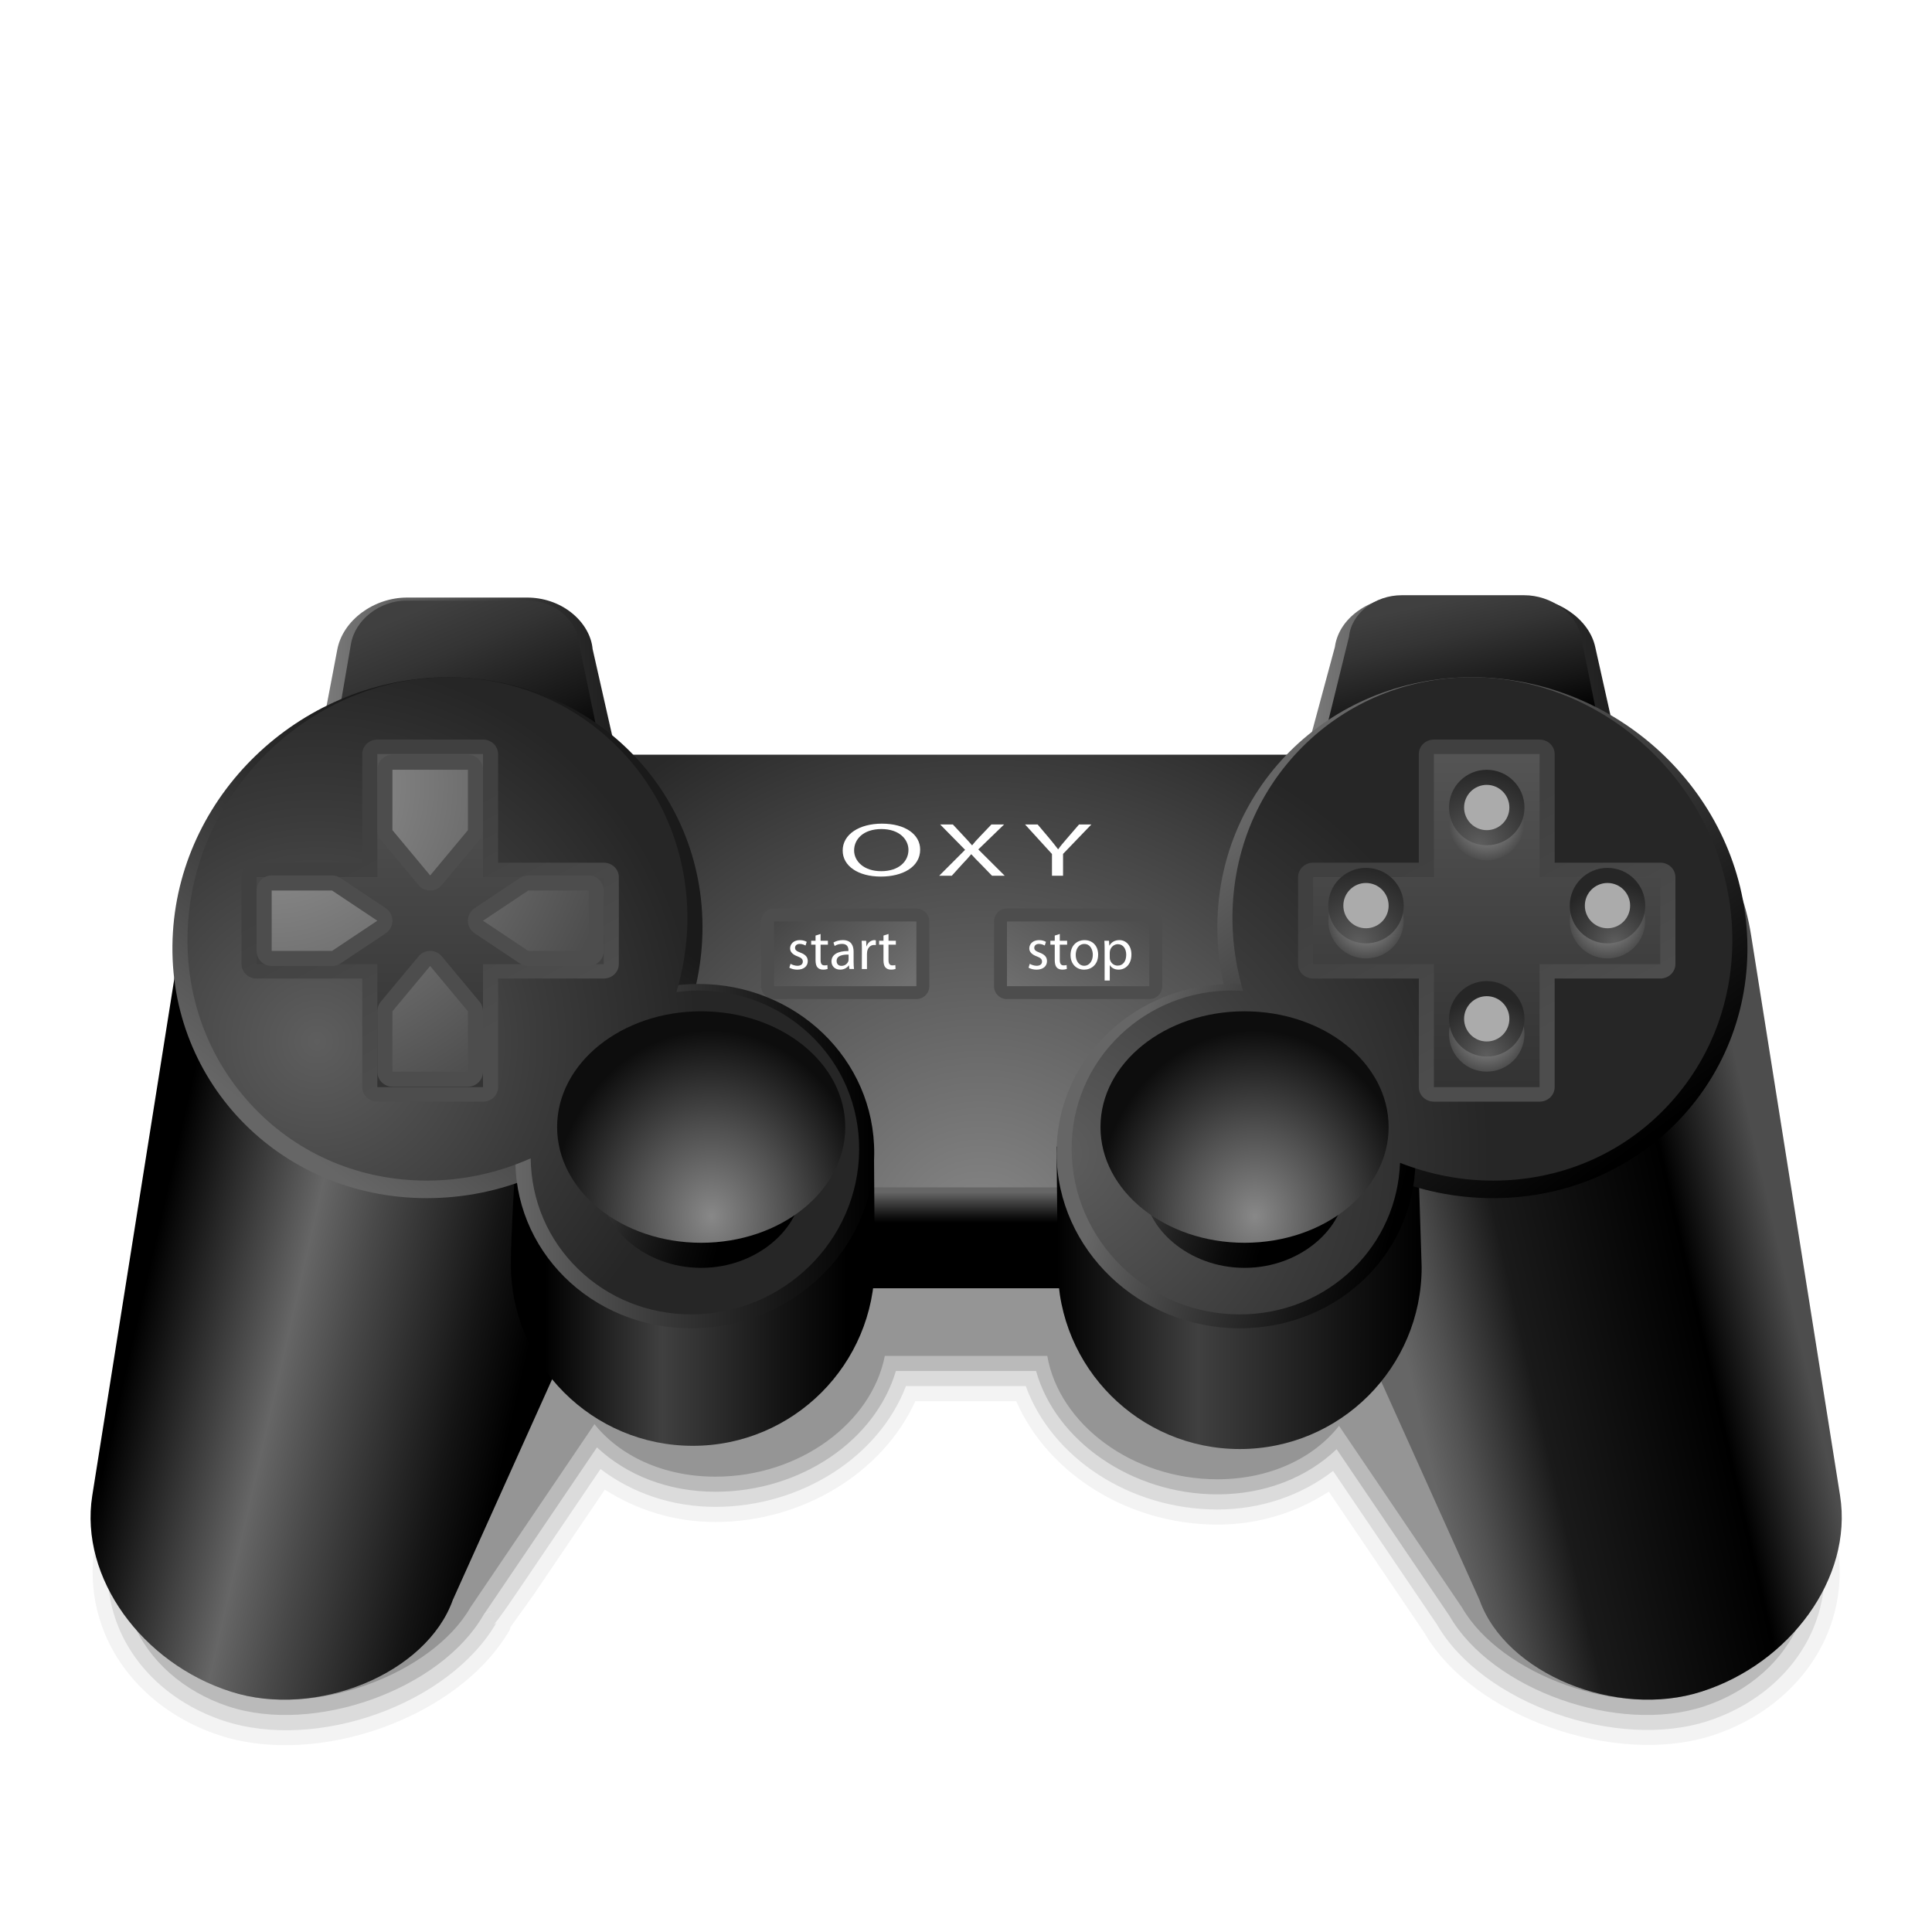 <?xml version="1.0" encoding="utf-8"?>
<!-- Generator: Adobe Illustrator 11 Build 197, SVG Export Plug-In . SVG Version: 6.0.0 Build 78)  -->
<!DOCTYPE svg PUBLIC "-//W3C//DTD SVG 1.0//EN"    "http://www.w3.org/TR/2001/REC-SVG-20010904/DTD/svg10.dtd">
<svg 
	 xmlns:x="http://ns.adobe.com/Extensibility/1.0/" xmlns:i="http://ns.adobe.com/AdobeIllustrator/10.0/" xmlns:graph="http://ns.adobe.com/Graphs/1.0/" i:viewOrigin="0 128" i:rulerOrigin="0 0" i:pageBounds="0 128 128 0"
	 xmlns="http://www.w3.org/2000/svg" xmlns:xlink="http://www.w3.org/1999/xlink" xmlns:a="http://ns.adobe.com/AdobeSVGViewerExtensions/3.0/" width="128" height="128"
	 viewBox="0 0 128 128" overflow="visible" enable-background="new 0 0 128 128" xml:space="preserve">
		<g id="Ebene_3" i:layer="yes" i:dimmedPercent="3" i:rgbTrio="#4F00FFFF4F00">
			<rect i:knockout="Off" fill="none" width="128" height="128"/> 
		</g>
		<g id="Ebene_1" i:layer="yes" i:dimmedPercent="50" i:rgbTrio="#4F008000FFFF">
			<path i:knockout="Off" opacity="0.05" d="M84.739,59.274c-0.889,0-1.771,0.177-2.549,0.511c0.157-0.067,0.325-0.079,0.492-0.062
				c-0.348,0.007-0.755,0.167-1.194,0.345c-1.77,0.94-2.371,2.158-2.573,3.146c-0.007,0.021-0.029,0.029-0.034,0.051
				c0,0-0.201,0.799-0.364,1.452c-1.433,0-27.821,0-29.354,0c-0.108-0.58-0.224-1.204-0.224-1.204
				c-0.196-1.342-1.004-2.503-2.292-3.26c-1.002-0.589-2.227-0.9-3.54-0.9h-5.722c-2.333,0-5.213,1.042-6.393,3.368
				c-0.001,0.002-0.313,0.62-0.507,1.003c-5.107,1.998-9.06,5.532-10.58,9.566c-0.03,0.098-0.387,1.509-0.457,1.787
				c-0.098,0.195-12.105,24.12-12.105,24.12c-0.801,1.6-1.207,3.277-1.207,4.987c0,1.388,0.271,2.747,0.806,4.039
				c1.285,3.105,4.027,5.555,7.524,6.721c6.593,2.203,15.971-1.173,19.296-6.946c0.038-0.065,0.036-0.13,0.055-0.195
				c0.469-0.654,1.536-2.143,1.536-2.143s3.844-5.678,4.718-6.969c2.157,1.38,4.654,2.145,7.326,2.145
				c5.776,0,11.09-3.268,13.245-8.001c0.964,0,5.707,0,6.686,0c2.115,4.836,7.46,8.174,13.325,8.174l0,0
				c2.7,0,5.217-0.778,7.384-2.186c0.927,1.368,6.335,9.359,6.335,9.359c3.181,5.547,12.702,8.928,19.183,6.762
				c3.496-1.166,6.238-3.615,7.523-6.719c0.535-1.294,0.807-2.653,0.807-4.041c0-1.709-0.405-3.386-1.204-4.984L107.601,73.14
				c-0.017-0.032-0.891-1.479-0.891-1.479c-1.625-3.068-4.876-5.827-8.898-7.598c-0.212-0.383-0.848-1.532-0.848-1.532
				c-0.718-1.296-2.179-2.335-4.008-2.849c-0.622-0.248-1.528-0.407-2.394-0.407H84.739z M82.796,59.745
				c0.054,0.012,0.109,0.01,0.161,0.031c0.01,0.004,0.012,0.018,0.021,0.022C82.919,59.776,82.861,59.751,82.796,59.745z
				 M32.631,106.749c-0.218,0.056-0.451,0.098-0.604,0.253c0,0,0.055-0.056,0.098-0.1C32.286,106.817,32.453,106.746,32.631,106.749
				z"/>
			<path i:knockout="Off" opacity="0.1" d="M84.739,60.274c-0.754,0-1.499,0.148-2.154,0.43c0.019-0.008-0.723,0.291-0.723,0.291
				c-1.244,0.666-1.921,1.622-2.04,2.735c0.002-0.073,0.01-0.148,0.028-0.222c0,0-0.419,1.671-0.553,2.204
				c0,0-0.006,0.005-0.007,0.005c-0.608,0-29.956,0-30.96,0c-0.127-0.686-0.376-2.021-0.376-2.021
				c-0.003-0.017-0.02-0.023-0.024-0.04c-0.135-1.016-0.752-1.931-1.791-2.542c-0.849-0.499-1.898-0.762-3.033-0.762h-5.722
				c-1.961,0-4.519,0.882-5.5,2.82c-0.003,0.006-0.512,1.014-0.658,1.302c-5.027,1.858-8.906,5.243-10.384,9.167
				c0,0-0.335,1.328-0.45,1.785C20.311,75.587,8.237,99.644,8.237,99.644c-0.73,1.459-1.101,2.986-1.101,4.539
				c0,1.257,0.246,2.486,0.73,3.657c1.174,2.837,3.695,5.08,6.917,6.154c6.193,2.069,14.995-1.086,18.113-6.497
				c-0.04,0.07-0.131,0.082-0.186,0.14c0.374-0.426,0.893-1.177,1.815-2.539c0,0,4.581-6.765,5.261-7.771
				c2.101,1.595,4.738,2.507,7.611,2.507c5.694,0,10.843-3.332,12.624-8.001c1.062,0,6.86,0,7.938,0
				c1.736,4.77,6.913,8.174,12.694,8.174c2.901,0,5.558-0.929,7.666-2.553c1.007,1.488,6.881,10.166,6.881,10.166
				c2.996,5.22,11.95,8.408,18.037,6.374c3.222-1.074,5.743-3.317,6.917-6.153c0.484-1.171,0.73-2.402,0.73-3.658
				c0-1.554-0.37-3.08-1.099-4.537c-0.002-0.004-13.08-26.058-13.08-26.058c-0.039-0.071-0.852-1.408-0.852-1.408
				c-1.606-3.03-4.811-5.703-8.772-7.369c-0.228-0.41-0.994-1.796-0.994-1.796c-0.589-1.063-1.829-1.928-3.403-2.371
				c-0.586-0.228-1.37-0.369-2.123-0.369H84.739z"/>
			<path i:knockout="Off" opacity="0.15" d="M84.739,61.274c-0.626,0-1.233,0.123-1.761,0.349c-0.142,0.057-0.743,0.299-0.743,0.299
				c-0.859,0.465-1.37,1.158-1.438,1.952c0.004-0.053,0.011-0.073,0.023-0.124c0,0-0.504,2.014-0.643,2.565
				c-0.233,0.164-0.354,0.248-0.57,0.4c-0.605,0-31.173,0-31.801,0c-0.148-0.108-0.191-0.14-0.355-0.259
				c-0.109-0.587-0.479-2.579-0.479-2.579c0.011,0.055,0.015,0.112,0.016,0.168c-0.002-0.811-0.494-1.564-1.355-2.071
				c-0.695-0.408-1.569-0.624-2.526-0.624h-5.722c-1.718,0-3.853,0.78-4.608,2.272c0,0-0.538,1.064-0.814,1.611
				c-4.875,1.693-8.768,4.999-10.184,8.759c-0.215,0.571-0.348,1.171-0.451,1.798c-0.074,0.148-12.196,24.301-12.196,24.301
				c-0.662,1.322-0.994,2.713-0.994,4.091c0,1.114,0.217,2.22,0.654,3.274c1.063,2.569,3.363,4.606,6.309,5.589
				c5.693,1.902,14.081-1.093,16.931-6.048c-0.029,0.047,5.576-8.234,7.519-11.104c1.973,1.85,4.729,2.939,7.849,2.939
				c5.645,0,10.592-3.395,11.955-8.001c1.178,0,8.09,0,9.287,0c1.295,4.639,6.357,8.174,12.015,8.174
				c3.149,0,5.923-1.109,7.899-2.992c1.126,1.663,7.476,11.045,7.476,11.045c2.812,4.893,11.198,7.889,16.893,5.986
				c2.946-0.982,5.246-3.019,6.31-5.588c0.437-1.055,0.654-2.161,0.654-3.275c0-1.378-0.332-2.769-0.993-4.09
				c-0.001-0.001-13.079-26.057-13.079-26.057s-0.66-1.087-0.812-1.338c-1.595-3.004-4.74-5.573-8.643-7.132
				c-0.24-0.435-1.145-2.068-1.145-2.068c-0.46-0.832-1.48-1.521-2.799-1.893c-0.544-0.208-1.213-0.332-1.853-0.332H84.739z"/>
			<path i:knockout="Off" opacity="0.2" d="M117.998,100.54L104.92,74.484c-0.241-0.483-0.513-0.908-0.795-1.307
				c-1.588-3-4.775-5.447-8.486-6.848l-1.3-2.347c-0.343-0.62-1.199-1.134-2.194-1.414c-0.488-0.183-1.038-0.294-1.582-0.294h-5.823
				c-0.52,0-0.993,0.102-1.38,0.27c-0.23,0.07-0.453,0.152-0.647,0.257c-0.553,0.299-0.88,0.707-0.919,1.159
				c0,0.009,0,0.017-0.001,0.025c-0.004,0.017-0.341,1.363-0.733,2.931c-0.406,0.247-0.787,0.513-1.14,0.8H47.483
				c-0.297-0.243-0.607-0.476-0.943-0.688c-0.302-1.625-0.551-2.967-0.551-2.967c0.004-0.45-0.308-0.896-0.863-1.223
				c-0.538-0.316-1.251-0.486-2.02-0.486h-5.722c-1.567,0-3.22,0.744-3.716,1.724l-0.975,1.928c-4.588,1.48-8.555,4.558-9.979,8.342
				c-0.231,0.615-0.373,1.221-0.456,1.819L10.024,100.54c-2.342,4.682,0.119,9.799,5.392,11.558
				c5.235,1.749,13.173-1.12,15.748-5.599l8.22-12.145c1.687,2.106,4.569,3.479,8.014,3.479c5.603,0,10.36-3.584,11.223-8.001
				h10.764c0.78,4.497,5.593,8.174,11.27,8.174c3.477,0,6.377-1.401,8.06-3.54l8.144,12.032c2.576,4.479,10.513,7.348,15.748,5.599
				C117.879,110.339,120.34,105.222,117.998,100.54z"/>
			<radialGradient id="XMLID_39_" cx="64.999" cy="82" r="38.002" fx="64.999" fy="82" gradientUnits="userSpaceOnUse">
				<stop  offset="0" style="stop-color:#888888"/>
				<stop  offset="0.608" style="stop-color:#515151"/>
				<stop  offset="0.781" style="stop-color:#404040"/>
				<stop  offset="1" style="stop-color:#292929"/>
				<a:midPointStop  offset="0" style="stop-color:#888888"/>
				<a:midPointStop  offset="0.517" style="stop-color:#888888"/>
				<a:midPointStop  offset="0.781" style="stop-color:#404040"/>
				<a:midPointStop  offset="0.5" style="stop-color:#404040"/>
				<a:midPointStop  offset="1" style="stop-color:#292929"/>
			</radialGradient>
			<rect x="36.43" y="50" i:knockout="Off" fill="url(#XMLID_39_)" width="53.681" height="28.746"/> 
			<path i:knockout="Off" fill="#FFFFFF" d="M58.354,58.075c-1.491,0-2.524-0.695-2.524-1.723c0-1.078,1.1-1.783,2.6-1.783
				c1.542,0,2.533,0.71,2.533,1.718c0,1.164-1.175,1.788-2.6,1.788H58.354z M58.388,57.718c1.149,0,1.8-0.64,1.8-1.411
				c0-0.675-0.583-1.38-1.792-1.38c-1.208,0-1.809,0.681-1.809,1.416c0,0.716,0.65,1.375,1.792,1.375H58.388z"/>
			<path i:knockout="Off" fill="#FFFFFF" d="M65.723,58.02l-0.725-0.75c-0.292-0.287-0.467-0.474-0.642-0.67H64.34
				c-0.158,0.196-0.325,0.378-0.608,0.675l-0.675,0.746h-0.834l1.717-1.718l-1.65-1.678h0.841l0.742,0.796
				c0.208,0.221,0.366,0.393,0.517,0.574h0.024c0.159-0.202,0.301-0.358,0.509-0.574l0.759-0.796h0.841l-1.708,1.652l1.75,1.743
				H65.723z"/>
			<path i:knockout="Off" fill="#FFFFFF" d="M69.696,58.02v-1.441l-1.783-1.955h0.834l0.791,0.937
				c0.208,0.257,0.383,0.463,0.558,0.701h0.018c0.149-0.222,0.35-0.444,0.566-0.701l0.808-0.937h0.817l-1.875,1.95v1.446H69.696z"/>
			<path i:knockout="Off" fill="#4D4D4D" d="M51.282,60.192c-0.474,0-0.857,0.384-0.857,0.857v4.287
				c0,0.474,0.384,0.856,0.857,0.856h9.43c0.473,0,0.857-0.383,0.857-0.856v-4.287c0-0.474-0.384-0.857-0.857-0.857H51.282z"/>
			<linearGradient id="XMLID_40_" gradientUnits="userSpaceOnUse" x1="58.848" y1="66.329" x2="50.275" y2="56.899">
				<stop  offset="0" style="stop-color:#707070"/>
				<stop  offset="0.909" style="stop-color:#393939"/>
				<stop  offset="1" style="stop-color:#333333"/>
				<a:midPointStop  offset="0" style="stop-color:#707070"/>
				<a:midPointStop  offset="0.517" style="stop-color:#707070"/>
				<a:midPointStop  offset="1" style="stop-color:#333333"/>
			</linearGradient>
			<rect x="51.282" y="61.049" i:knockout="Off" fill="url(#XMLID_40_)" width="9.43" height="4.287"/> 
			<path i:knockout="Off" fill="#4D4D4D" d="M66.713,60.192c-0.474,0-0.857,0.384-0.857,0.857v4.287
				c0,0.474,0.384,0.856,0.857,0.856h9.43c0.474,0,0.857-0.383,0.857-0.856v-4.287c0-0.474-0.384-0.857-0.857-0.857H66.713z"/>
			<linearGradient id="XMLID_41_" gradientUnits="userSpaceOnUse" x1="69.044" y1="67.094" x2="78.474" y2="51.664">
				<stop  offset="0" style="stop-color:#707070"/>
				<stop  offset="0.759" style="stop-color:#393939"/>
				<stop  offset="1" style="stop-color:#262626"/>
				<a:midPointStop  offset="0" style="stop-color:#707070"/>
				<a:midPointStop  offset="0.517" style="stop-color:#707070"/>
				<a:midPointStop  offset="1" style="stop-color:#262626"/>
			</linearGradient>
			<rect x="66.713" y="61.049" i:knockout="Off" fill="url(#XMLID_41_)" width="9.43" height="4.287"/> 
			<linearGradient id="XMLID_42_" gradientUnits="userSpaceOnUse" x1="85.662" y1="51.783" x2="107.958" y2="51.783">
				<stop  offset="0" style="stop-color:#808080"/>
				<stop  offset="0.25" style="stop-color:#636363"/>
				<stop  offset="0.754" style="stop-color:#2E2E2E"/>
				<stop  offset="1" style="stop-color:#1A1A1A"/>
				<a:midPointStop  offset="0" style="stop-color:#808080"/>
				<a:midPointStop  offset="0.455" style="stop-color:#808080"/>
				<a:midPointStop  offset="1" style="stop-color:#1A1A1A"/>
			</linearGradient>
			<path i:knockout="Off" fill="url(#XMLID_42_)" d="M92.9,39.566c-1.081,0-2.126,0.327-2.957,0.93
				c-0.824,0.6-1.355,1.411-1.494,2.306c-0.002,0.017-0.003,0.033-0.006,0.05c-0.021,0.078-3.857,14.292-3.857,14.292
				c-0.011,0.038-0.019,0.074-0.025,0.112c-0.002,0.01-0.004,0.021-0.006,0.032C84.027,60.772,88.722,64,91.977,64h12.257
				c1.62,0,3.021-0.722,3.922-1.997c0.893-1.267,1.161-2.887,0.795-4.533l-3.267-14.623c-0.414-1.86-2.526-3.282-4.732-3.282H92.9z
				 M88.438,42.883L88.438,42.883c0,0.006-0.001,0.013-0.003,0.02C88.438,42.896,88.438,42.89,88.438,42.883z"/>
			<linearGradient id="XMLID_43_" gradientUnits="userSpaceOnUse" x1="93.088" y1="40.359" x2="95.081" y2="49.327">
				<stop  offset="0" style="stop-color:#404040"/>
				<stop  offset="0.259" style="stop-color:#343434"/>
				<stop  offset="0.721" style="stop-color:#161616"/>
				<stop  offset="1" style="stop-color:#000000"/>
				<a:midPointStop  offset="0" style="stop-color:#404040"/>
				<a:midPointStop  offset="0.579" style="stop-color:#404040"/>
				<a:midPointStop  offset="1" style="stop-color:#000000"/>
			</linearGradient>
			<path i:knockout="Off" fill="url(#XMLID_43_)" d="M107.805,57.335c0.566,2.817-1.074,5.285-3.71,5.285H92.065
				c-2.637,0-6.722-2.771-6.352-5.565l3.664-14.879c0.158-1.551,1.719-2.741,3.495-2.741h8.107c1.776,0,3.457,1.189,3.769,2.741
				L107.805,57.335z"/>
			<linearGradient id="XMLID_44_" gradientUnits="userSpaceOnUse" x1="20.532" y1="51.795" x2="41.746" y2="51.795">
				<stop  offset="0" style="stop-color:#808080"/>
				<stop  offset="0.25" style="stop-color:#636363"/>
				<stop  offset="0.754" style="stop-color:#2E2E2E"/>
				<stop  offset="1" style="stop-color:#1A1A1A"/>
				<a:midPointStop  offset="0" style="stop-color:#808080"/>
				<a:midPointStop  offset="0.455" style="stop-color:#808080"/>
				<a:midPointStop  offset="1" style="stop-color:#1A1A1A"/>
			</linearGradient>
			<path i:knockout="Off" fill="url(#XMLID_44_)" d="M26.959,39.591c-2.182,0-4.241,1.496-4.612,3.439l-2.797,14.709
				c-0.304,1.596-0.006,3.154,0.867,4.365C21.292,63.317,22.62,64,24.136,64h11.469c3.261,0,7.644-1.708,7.208-5.274
				C42.791,58.593,39.262,43,39.262,43c-0.08-0.889-0.597-1.777-1.431-2.43c-0.812-0.635-1.841-0.979-2.91-0.979H26.959z"/>
			<linearGradient id="XMLID_45_" gradientUnits="userSpaceOnUse" x1="25.375" y1="41.346" x2="30.331" y2="53.241">
				<stop  offset="0" style="stop-color:#404040"/>
				<stop  offset="0.259" style="stop-color:#343434"/>
				<stop  offset="0.721" style="stop-color:#161616"/>
				<stop  offset="1" style="stop-color:#000000"/>
				<a:midPointStop  offset="0" style="stop-color:#404040"/>
				<a:midPointStop  offset="0.579" style="stop-color:#404040"/>
				<a:midPointStop  offset="1" style="stop-color:#000000"/>
			</linearGradient>
			<path i:knockout="Off" fill="url(#XMLID_45_)" d="M41.73,58.931c0.3,2.804-3.7,4.168-6.182,4.168H24.225
				c-2.481,0-4.084-2.372-3.613-5.11L23.25,42.67c0.28-1.625,1.921-2.879,3.679-2.879h8.021c1.757,0,3.285,1.253,3.418,2.879
				L41.73,58.931z"/>
			<linearGradient id="XMLID_46_" gradientUnits="userSpaceOnUse" x1="64.809" y1="78.999" x2="64.809" y2="80.999">
				<stop  offset="0" style="stop-color:#666666"/>
				<stop  offset="0.25" style="stop-color:#494949"/>
				<stop  offset="0.754" style="stop-color:#151515"/>
				<stop  offset="1" style="stop-color:#000000"/>
				<a:midPointStop  offset="0" style="stop-color:#666666"/>
				<a:midPointStop  offset="0.455" style="stop-color:#666666"/>
				<a:midPointStop  offset="1" style="stop-color:#000000"/>
			</linearGradient>
			<rect x="54" y="78.666" i:knockout="Off" fill="url(#XMLID_46_)" width="21.618" height="6.686"/> 
			
				<linearGradient id="XMLID_47_" gradientUnits="userSpaceOnUse" x1="12.107" y1="80.991" x2="38.969" y2="88.826" gradientTransform="matrix(0.897 0.036 0.036 0.996 -2.964 -1.18)">
				<stop  offset="0" style="stop-color:#000000"/>
				<stop  offset="0.388" style="stop-color:#666666"/>
				<stop  offset="0.541" style="stop-color:#494949"/>
				<stop  offset="0.849" style="stop-color:#151515"/>
				<stop  offset="1" style="stop-color:#000000"/>
				<a:midPointStop  offset="0" style="stop-color:#000000"/>
				<a:midPointStop  offset="0.5" style="stop-color:#000000"/>
				<a:midPointStop  offset="0.388" style="stop-color:#666666"/>
				<a:midPointStop  offset="0.455" style="stop-color:#666666"/>
				<a:midPointStop  offset="1" style="stop-color:#000000"/>
			</linearGradient>
			<path i:knockout="Off" fill="url(#XMLID_47_)" d="M6.112,99.092c-0.86,5.469,3.337,11.113,9.165,12.979l0,0
				C20.95,113.889,28.262,110.887,30,106l11.311-25.135c2.931-8.234-3.632-20.78-11.771-24.558l0,0
				C21.075,52.382,13.492,52.495,12,62L6.112,99.092z"/>
			
				<linearGradient id="XMLID_48_" gradientUnits="userSpaceOnUse" x1="-77.236" y1="84.184" x2="-50.375" y2="92.018" gradientTransform="matrix(-0.897 0.036 -0.036 0.996 50.986 -1.18)">
				<stop  offset="0" style="stop-color:#4D4D4D"/>
				<stop  offset="0.242" style="stop-color:#000000"/>
				<stop  offset="0.697" style="stop-color:#1A1A1A"/>
				<stop  offset="0.707" style="stop-color:#1D1D1D"/>
				<stop  offset="0.904" style="stop-color:#515151"/>
				<stop  offset="1" style="stop-color:#666666"/>
				<a:midPointStop  offset="0" style="stop-color:#4D4D4D"/>
				<a:midPointStop  offset="0.5" style="stop-color:#4D4D4D"/>
				<a:midPointStop  offset="0.242" style="stop-color:#000000"/>
				<a:midPointStop  offset="0.5" style="stop-color:#000000"/>
				<a:midPointStop  offset="0.697" style="stop-color:#1A1A1A"/>
				<a:midPointStop  offset="0.455" style="stop-color:#1A1A1A"/>
				<a:midPointStop  offset="1" style="stop-color:#666666"/>
			</linearGradient>
			<path i:knockout="Off" fill="url(#XMLID_48_)" d="M121.91,99.092c0.86,5.469-3.338,11.113-9.165,12.979l0,0
				c-5.673,1.818-12.985-1.184-14.724-6.07L86.711,80.865c-2.931-8.234,3.632-20.78,11.771-24.558l0,0
				c8.464-3.925,16.048-3.812,17.539,5.693L121.91,99.092z"/>
			<linearGradient id="XMLID_49_" gradientUnits="userSpaceOnUse" x1="36.105" y1="83.735" x2="56.105" y2="83.735">
				<stop  offset="0" style="stop-color:#000000"/>
				<stop  offset="0.388" style="stop-color:#404040"/>
				<stop  offset="0.773" style="stop-color:#151515"/>
				<stop  offset="1" style="stop-color:#000000"/>
				<a:midPointStop  offset="0" style="stop-color:#000000"/>
				<a:midPointStop  offset="0.5" style="stop-color:#000000"/>
				<a:midPointStop  offset="0.388" style="stop-color:#404040"/>
				<a:midPointStop  offset="0.455" style="stop-color:#404040"/>
				<a:midPointStop  offset="1" style="stop-color:#000000"/>
			</linearGradient>
			<path i:knockout="Off" fill="url(#XMLID_49_)" d="M57.906,76.484l0.047,7.251c0,6.657-5.396,12.054-12.054,12.054
				s-12.054-5.396-12.054-12.054c0-1.764,0.26-5.949,0.26-5.949c1.889-4.188,6.9-6.104,11.794-6.104
				C49.069,71.682,55.755,74.484,57.906,76.484z"/>
			<linearGradient id="XMLID_50_" gradientUnits="userSpaceOnUse" x1="70" y1="83.949" x2="94.189" y2="83.949">
				<stop  offset="0" style="stop-color:#000000"/>
				<stop  offset="0.388" style="stop-color:#404040"/>
				<stop  offset="0.773" style="stop-color:#151515"/>
				<stop  offset="1" style="stop-color:#000000"/>
				<a:midPointStop  offset="0" style="stop-color:#000000"/>
				<a:midPointStop  offset="0.5" style="stop-color:#000000"/>
				<a:midPointStop  offset="0.388" style="stop-color:#404040"/>
				<a:midPointStop  offset="0.455" style="stop-color:#404040"/>
				<a:midPointStop  offset="1" style="stop-color:#000000"/>
			</linearGradient>
			<path i:knockout="Off" fill="url(#XMLID_50_)" d="M94,78l0.189,5.949c0,6.657-5.396,12.054-12.054,12.054
				s-12.054-5.396-12.054-12.054L70,76c2.072-3.646,7.642-4.104,12.136-4.104C85.14,71.896,91.89,76.184,94,78z"/>
			<linearGradient id="XMLID_51_" gradientUnits="userSpaceOnUse" x1="18.936" y1="75.261" x2="34.683" y2="54.687">
				<stop  offset="0" style="stop-color:#666666"/>
				<stop  offset="0.035" style="stop-color:#636363"/>
				<stop  offset="0.684" style="stop-color:#2E2E2E"/>
				<stop  offset="1" style="stop-color:#1A1A1A"/>
				<a:midPointStop  offset="0" style="stop-color:#666666"/>
				<a:midPointStop  offset="0.455" style="stop-color:#666666"/>
				<a:midPointStop  offset="1" style="stop-color:#1A1A1A"/>
			</linearGradient>
			<path i:knockout="Off" fill="url(#XMLID_51_)" d="M46.539,61.767c-0.19,9.637-8.368,17.613-18.26,17.613
				c-9.893,0-17.42-7.977-16.823-17.613c0.583-9.417,8.74-16.897,18.231-16.897S46.724,52.349,46.539,61.767z"/>
			<linearGradient id="XMLID_52_" gradientUnits="userSpaceOnUse" x1="88.978" y1="49.667" x2="108.454" y2="75.96">
				<stop  offset="0" style="stop-color:#666666"/>
				<stop  offset="0.25" style="stop-color:#494949"/>
				<stop  offset="0.754" style="stop-color:#151515"/>
				<stop  offset="1" style="stop-color:#000000"/>
				<a:midPointStop  offset="0" style="stop-color:#666666"/>
				<a:midPointStop  offset="0.455" style="stop-color:#666666"/>
				<a:midPointStop  offset="1" style="stop-color:#000000"/>
			</linearGradient>
			<path i:knockout="Off" fill="url(#XMLID_52_)" d="M115.739,61.767c0.597,9.637-6.93,17.613-16.823,17.613
				c-9.892,0-18.07-7.977-18.26-17.613c-0.186-9.417,7.361-16.897,16.852-16.897C106.999,44.87,115.156,52.349,115.739,61.767z"/>
			<linearGradient id="XMLID_53_" gradientUnits="userSpaceOnUse" x1="34.143" y1="76.596" x2="57.919" y2="76.596">
				<stop  offset="0.006" style="stop-color:#666666"/>
				<stop  offset="0.254" style="stop-color:#494949"/>
				<stop  offset="0.755" style="stop-color:#151515"/>
				<stop  offset="1" style="stop-color:#000000"/>
				<a:midPointStop  offset="0.006" style="stop-color:#666666"/>
				<a:midPointStop  offset="0.455" style="stop-color:#666666"/>
				<a:midPointStop  offset="1" style="stop-color:#000000"/>
			</linearGradient>
			<path i:knockout="Off" fill="url(#XMLID_53_)" d="M57.919,76.436c-0.039,6.349-5.468,11.567-12.125,11.567
				S33.925,82.784,34.15,76.436c0.222-6.249,5.646-11.246,12.118-11.246C52.742,65.189,57.958,70.187,57.919,76.436z"/>
			<radialGradient id="XMLID_54_" cx="21" cy="68.998" r="25.239" fx="21" fy="68.998" gradientUnits="userSpaceOnUse">
				<stop  offset="0" style="stop-color:#5E5E5E"/>
				<stop  offset="0.585" style="stop-color:#3B3B3B"/>
				<stop  offset="1" style="stop-color:#262626"/>
				<a:midPointStop  offset="0" style="stop-color:#5E5E5E"/>
				<a:midPointStop  offset="0.455" style="stop-color:#5E5E5E"/>
				<a:midPointStop  offset="1" style="stop-color:#262626"/>
			</radialGradient>
			<path i:knockout="Off" fill="url(#XMLID_54_)" d="M53.665,68.544c-1.988-1.884-4.615-2.921-7.396-2.921
				c-0.493,0-0.976,0.044-1.454,0.107c0.432-1.458,0.693-2.986,0.724-4.571c0.086-4.454-1.561-8.602-4.638-11.68
				c-2.971-2.973-6.954-4.61-11.215-4.61c-8.956,0-16.687,7.342-17.233,16.366c-0.279,4.608,1.28,8.93,4.388,12.168
				c2.98,3.105,7.042,4.814,11.438,4.814c2.439,0,4.765-0.533,6.88-1.474c0.039,2.789,1.132,5.374,3.138,7.327
				c1.994,1.94,4.657,3.01,7.498,3.01c6.098,0,11.089-4.89,11.125-10.899C56.937,73.263,55.781,70.55,53.665,68.544z"/>
			<linearGradient id="XMLID_55_" gradientUnits="userSpaceOnUse" x1="73.815" y1="74.474" x2="92.763" y2="79.46">
				<stop  offset="0.006" style="stop-color:#666666"/>
				<stop  offset="0.254" style="stop-color:#494949"/>
				<stop  offset="0.755" style="stop-color:#151515"/>
				<stop  offset="1" style="stop-color:#000000"/>
				<a:midPointStop  offset="0.006" style="stop-color:#666666"/>
				<a:midPointStop  offset="0.455" style="stop-color:#666666"/>
				<a:midPointStop  offset="1" style="stop-color:#000000"/>
			</linearGradient>
			<path i:knockout="Off" fill="url(#XMLID_55_)" d="M93.769,76.436C94,82.784,88.793,88.003,82.136,88.003S70.045,82.784,70,76.436
				c-0.044-6.249,5.168-11.246,11.641-11.246S93.542,70.187,93.769,76.436z"/>
			<radialGradient id="XMLID_56_" cx="69.998" cy="76.436" r="28.765" fx="69.998" fy="76.436" gradientUnits="userSpaceOnUse">
				<stop  offset="0" style="stop-color:#5E5E5E"/>
				<stop  offset="0.585" style="stop-color:#3B3B3B"/>
				<stop  offset="1" style="stop-color:#262626"/>
				<a:midPointStop  offset="0" style="stop-color:#5E5E5E"/>
				<a:midPointStop  offset="0.455" style="stop-color:#5E5E5E"/>
				<a:midPointStop  offset="1" style="stop-color:#262626"/>
			</radialGradient>
			<path i:knockout="Off" fill="url(#XMLID_56_)" d="M114.741,61.236c-0.546-9.024-8.277-16.366-17.233-16.366
				c-4.261,0-8.243,1.637-11.214,4.609c-3.076,3.078-4.724,7.227-4.638,11.68c0.03,1.559,0.285,3.063,0.703,4.499
				c-0.238-0.016-0.477-0.035-0.719-0.035c-2.781,0-5.406,1.037-7.393,2.921c-2.114,2.005-3.269,4.719-3.248,7.639
				c0.042,6.01,5.037,10.899,11.136,10.899c2.841,0,5.503-1.069,7.495-3.01c1.933-1.885,3.02-4.356,3.126-7.031
				c1.92,0.751,3.993,1.178,6.159,1.178c4.396,0,8.458-1.709,11.438-4.814C113.462,70.167,115.02,65.845,114.741,61.236z"/>
			<linearGradient id="XMLID_57_" gradientUnits="userSpaceOnUse" x1="102.522" y1="68.465" x2="95.765" y2="55.914">
				<stop  offset="0" style="stop-color:#4D4D4D"/>
				<stop  offset="1" style="stop-color:#404040"/>
				<a:midPointStop  offset="0" style="stop-color:#4D4D4D"/>
				<a:midPointStop  offset="0.455" style="stop-color:#4D4D4D"/>
				<a:midPointStop  offset="1" style="stop-color:#404040"/>
			</linearGradient>
			<path i:knockout="Off" fill="url(#XMLID_57_)" d="M95,49c-0.553,0-1,0.43-1,0.959c0,0,0,5.702,0,7.196c-1.531,0-7,0-7,0
				c-0.553,0-1,0.43-1,0.959v5.757c0,0.53,0.447,0.959,1,0.959c0,0,5.469,0,7,0c0,1.495,0,7.196,0,7.196
				c0,0.531,0.447,0.961,1,0.961h7c0.553,0,1-0.43,1-0.961c0,0,0-5.701,0-7.196c1.531,0,7,0,7,0c0.553,0,1-0.429,1-0.959v-5.757
				c0-0.53-0.447-0.959-1-0.959c0,0-5.469,0-7,0c0-1.494,0-7.196,0-7.196c0-0.53-0.447-0.959-1-0.959H95z"/>
			<linearGradient id="XMLID_58_" gradientUnits="userSpaceOnUse" x1="98.5" y1="47.081" x2="98.5" y2="81.623">
				<stop  offset="0" style="stop-color:#595959"/>
				<stop  offset="0.549" style="stop-color:#3B3B3B"/>
				<stop  offset="1" style="stop-color:#262626"/>
				<a:midPointStop  offset="0" style="stop-color:#595959"/>
				<a:midPointStop  offset="0.455" style="stop-color:#595959"/>
				<a:midPointStop  offset="1" style="stop-color:#262626"/>
			</linearGradient>
			<polygon i:knockout="Off" fill="url(#XMLID_58_)" points="110,58.115 102,58.115 102,49.959 95,49.959 95,58.115 87,58.115 
				87,63.873 95,63.873 95,72.027 102,72.027 102,63.873 110,63.873 "/>
			<linearGradient id="XMLID_59_" gradientUnits="userSpaceOnUse" x1="32.523" y1="68.466" x2="25.764" y2="55.913">
				<stop  offset="0" style="stop-color:#4D4D4D"/>
				<stop  offset="1" style="stop-color:#404040"/>
				<a:midPointStop  offset="0" style="stop-color:#4D4D4D"/>
				<a:midPointStop  offset="0.455" style="stop-color:#4D4D4D"/>
				<a:midPointStop  offset="1" style="stop-color:#404040"/>
			</linearGradient>
			<path i:knockout="Off" fill="url(#XMLID_59_)" d="M25,49c-0.553,0-1,0.43-1,0.959c0,0,0,5.702,0,7.196c-1.531,0-7,0-7,0
				c-0.553,0-1,0.43-1,0.959v5.757c0,0.53,0.447,0.959,1,0.959c0,0,5.469,0,7,0c0,1.495,0,7.196,0,7.196
				c0,0.531,0.447,0.961,1,0.961h7c0.553,0,1-0.43,1-0.961c0,0,0-5.701,0-7.196c1.531,0,7,0,7,0c0.553,0,1-0.429,1-0.959v-5.757
				c0-0.53-0.447-0.959-1-0.959c0,0-5.469,0-7,0c0-1.494,0-7.196,0-7.196C33,49.43,32.553,49,32,49H25z"/>
			<linearGradient id="XMLID_60_" gradientUnits="userSpaceOnUse" x1="28.5" y1="47.081" x2="28.5" y2="81.623">
				<stop  offset="0" style="stop-color:#595959"/>
				<stop  offset="0.549" style="stop-color:#3B3B3B"/>
				<stop  offset="1" style="stop-color:#262626"/>
				<a:midPointStop  offset="0" style="stop-color:#595959"/>
				<a:midPointStop  offset="0.455" style="stop-color:#595959"/>
				<a:midPointStop  offset="1" style="stop-color:#262626"/>
			</linearGradient>
			<polygon i:knockout="Off" fill="url(#XMLID_60_)" points="40,58.115 32,58.115 32,49.959 25,49.959 25,58.115 17,58.115 
				17,63.873 25,63.873 25,72.027 32,72.027 32,63.873 40,63.873 "/>
			
				<radialGradient id="XMLID_61_" cx="68.466" cy="71.776" r="15.97" fx="68.466" fy="71.776" gradientTransform="matrix(1 0 0 1.41 0 -25.799)" gradientUnits="userSpaceOnUse">
				<stop  offset="0" style="stop-color:#888888"/>
				<stop  offset="0.054" style="stop-color:#7E7E7E"/>
				<stop  offset="0.372" style="stop-color:#484848"/>
				<stop  offset="0.647" style="stop-color:#212121"/>
				<stop  offset="0.865" style="stop-color:#090909"/>
				<stop  offset="1" style="stop-color:#000000"/>
				<a:midPointStop  offset="0" style="stop-color:#888888"/>
				<a:midPointStop  offset="0.399" style="stop-color:#888888"/>
				<a:midPointStop  offset="1" style="stop-color:#000000"/>
			</radialGradient>
			<path i:knockout="Off" fill="url(#XMLID_61_)" d="M75.846,78.821c0,2.443,2.827,5.178,6.609,5.178
				c3.781,0,6.608-2.734,6.608-5.178s-2.827-5.176-6.608-5.176C78.673,73.646,75.846,76.378,75.846,78.821z"/>
			
				<radialGradient id="XMLID_62_" cx="83.141" cy="79.799" r="10.621" fx="83.141" fy="79.799" gradientTransform="matrix(1 0 0 1.16 0 -11.989)" gradientUnits="userSpaceOnUse">
				<stop  offset="0" style="stop-color:#888888"/>
				<stop  offset="0.47" style="stop-color:#505050"/>
				<stop  offset="1" style="stop-color:#0D0D0D"/>
				<a:midPointStop  offset="0" style="stop-color:#888888"/>
				<a:midPointStop  offset="0.517" style="stop-color:#888888"/>
				<a:midPointStop  offset="1" style="stop-color:#0D0D0D"/>
			</radialGradient>
			<ellipse i:knockout="Off" fill="url(#XMLID_62_)" cx="82.455" cy="74.669" rx="9.545" ry="7.668"/> 
			
				<radialGradient id="XMLID_63_" cx="32.465" cy="71.776" r="15.971" fx="32.465" fy="71.776" gradientTransform="matrix(1 0 0 1.41 0 -25.799)" gradientUnits="userSpaceOnUse">
				<stop  offset="0" style="stop-color:#888888"/>
				<stop  offset="0.054" style="stop-color:#7E7E7E"/>
				<stop  offset="0.372" style="stop-color:#484848"/>
				<stop  offset="0.647" style="stop-color:#212121"/>
				<stop  offset="0.865" style="stop-color:#090909"/>
				<stop  offset="1" style="stop-color:#000000"/>
				<a:midPointStop  offset="0" style="stop-color:#888888"/>
				<a:midPointStop  offset="0.399" style="stop-color:#888888"/>
				<a:midPointStop  offset="1" style="stop-color:#000000"/>
			</radialGradient>
			<path i:knockout="Off" fill="url(#XMLID_63_)" d="M39.846,78.821c0,2.443,2.827,5.178,6.609,5.178
				c3.781,0,6.608-2.734,6.608-5.178s-2.827-5.176-6.608-5.176C42.673,73.646,39.846,76.378,39.846,78.821z"/>
			
				<radialGradient id="XMLID_64_" cx="47.14" cy="79.799" r="10.622" fx="47.14" fy="79.799" gradientTransform="matrix(1 0 0 1.16 0 -11.989)" gradientUnits="userSpaceOnUse">
				<stop  offset="0" style="stop-color:#888888"/>
				<stop  offset="0.47" style="stop-color:#505050"/>
				<stop  offset="1" style="stop-color:#0D0D0D"/>
				<a:midPointStop  offset="0" style="stop-color:#888888"/>
				<a:midPointStop  offset="0.517" style="stop-color:#888888"/>
				<a:midPointStop  offset="1" style="stop-color:#0D0D0D"/>
			</radialGradient>
			<ellipse i:knockout="Off" fill="url(#XMLID_64_)" cx="46.455" cy="74.669" rx="9.545" ry="7.668"/> 
			<radialGradient id="XMLID_65_" cx="98.5" cy="54.5" r="2.5" fx="98.5" fy="54.5" gradientUnits="userSpaceOnUse">
				<stop  offset="0" style="stop-color:#A1A1A1"/>
				<stop  offset="1" style="stop-color:#4D4D4D"/>
				<a:midPointStop  offset="0" style="stop-color:#A1A1A1"/>
				<a:midPointStop  offset="0.5" style="stop-color:#A1A1A1"/>
				<a:midPointStop  offset="1" style="stop-color:#4D4D4D"/>
			</radialGradient>
			<circle i:knockout="Off" fill="url(#XMLID_65_)" cx="98.5" cy="54.5" r="2.5"/> 
			<radialGradient id="XMLID_66_" cx="98" cy="56" r="5.099" fx="98" fy="56" gradientUnits="userSpaceOnUse">
				<stop  offset="0" style="stop-color:#5E5E5E"/>
				<stop  offset="0.585" style="stop-color:#3B3B3B"/>
				<stop  offset="1" style="stop-color:#262626"/>
				<a:midPointStop  offset="0" style="stop-color:#5E5E5E"/>
				<a:midPointStop  offset="0.455" style="stop-color:#5E5E5E"/>
				<a:midPointStop  offset="1" style="stop-color:#262626"/>
			</radialGradient>
			<circle i:knockout="Off" fill="url(#XMLID_66_)" cx="98.5" cy="53.5" r="2.5"/> 
			<circle i:knockout="Off" fill="#ABABAB" cx="98.5" cy="53.5" r="1.5"/> 
			<radialGradient id="XMLID_67_" cx="98.5" cy="68.5" r="2.5" fx="98.5" fy="68.5" gradientUnits="userSpaceOnUse">
				<stop  offset="0" style="stop-color:#A1A1A1"/>
				<stop  offset="1" style="stop-color:#4D4D4D"/>
				<a:midPointStop  offset="0" style="stop-color:#A1A1A1"/>
				<a:midPointStop  offset="0.5" style="stop-color:#A1A1A1"/>
				<a:midPointStop  offset="1" style="stop-color:#4D4D4D"/>
			</radialGradient>
			<circle i:knockout="Off" fill="url(#XMLID_67_)" cx="98.5" cy="68.5" r="2.5"/> 
			<radialGradient id="XMLID_68_" cx="98.5" cy="70" r="4.031" fx="98.5" fy="70" gradientUnits="userSpaceOnUse">
				<stop  offset="0" style="stop-color:#5E5E5E"/>
				<stop  offset="0.585" style="stop-color:#3B3B3B"/>
				<stop  offset="1" style="stop-color:#262626"/>
				<a:midPointStop  offset="0" style="stop-color:#5E5E5E"/>
				<a:midPointStop  offset="0.455" style="stop-color:#5E5E5E"/>
				<a:midPointStop  offset="1" style="stop-color:#262626"/>
			</radialGradient>
			<circle i:knockout="Off" fill="url(#XMLID_68_)" cx="98.5" cy="67.5" r="2.5"/> 
			<circle i:knockout="Off" fill="#ABABAB" cx="98.5" cy="67.5" r="1.5"/> 
			<radialGradient id="XMLID_69_" cx="106.5" cy="61" r="2.5" fx="106.5" fy="61" gradientUnits="userSpaceOnUse">
				<stop  offset="0" style="stop-color:#A1A1A1"/>
				<stop  offset="1" style="stop-color:#4D4D4D"/>
				<a:midPointStop  offset="0" style="stop-color:#A1A1A1"/>
				<a:midPointStop  offset="0.5" style="stop-color:#A1A1A1"/>
				<a:midPointStop  offset="1" style="stop-color:#4D4D4D"/>
			</radialGradient>
			<circle i:knockout="Off" fill="url(#XMLID_69_)" cx="106.5" cy="61" r="2.5"/> 
			<radialGradient id="XMLID_70_" cx="107" cy="62.5" r="4" fx="107" fy="62.5" gradientUnits="userSpaceOnUse">
				<stop  offset="0" style="stop-color:#5E5E5E"/>
				<stop  offset="0.585" style="stop-color:#3B3B3B"/>
				<stop  offset="1" style="stop-color:#262626"/>
				<a:midPointStop  offset="0" style="stop-color:#5E5E5E"/>
				<a:midPointStop  offset="0.455" style="stop-color:#5E5E5E"/>
				<a:midPointStop  offset="1" style="stop-color:#262626"/>
			</radialGradient>
			<circle i:knockout="Off" fill="url(#XMLID_70_)" cx="106.5" cy="60" r="2.5"/> 
			<circle i:knockout="Off" fill="#ABABAB" cx="106.5" cy="60" r="1.5"/> 
			<radialGradient id="XMLID_71_" cx="90.5" cy="61" r="2.5" fx="90.5" fy="61" gradientUnits="userSpaceOnUse">
				<stop  offset="0" style="stop-color:#A1A1A1"/>
				<stop  offset="1" style="stop-color:#4D4D4D"/>
				<a:midPointStop  offset="0" style="stop-color:#A1A1A1"/>
				<a:midPointStop  offset="0.5" style="stop-color:#A1A1A1"/>
				<a:midPointStop  offset="1" style="stop-color:#4D4D4D"/>
			</radialGradient>
			<circle i:knockout="Off" fill="url(#XMLID_71_)" cx="90.5" cy="61" r="2.5"/> 
			<radialGradient id="XMLID_72_" cx="90" cy="62.5" r="5.099" fx="90" fy="62.5" gradientUnits="userSpaceOnUse">
				<stop  offset="0" style="stop-color:#5E5E5E"/>
				<stop  offset="0.585" style="stop-color:#3B3B3B"/>
				<stop  offset="1" style="stop-color:#262626"/>
				<a:midPointStop  offset="0" style="stop-color:#5E5E5E"/>
				<a:midPointStop  offset="0.455" style="stop-color:#5E5E5E"/>
				<a:midPointStop  offset="1" style="stop-color:#262626"/>
			</radialGradient>
			<circle i:knockout="Off" fill="url(#XMLID_72_)" cx="90.5" cy="60" r="2.5"/> 
			<circle i:knockout="Off" fill="#ABABAB" cx="90.5" cy="60" r="1.5"/> 
			<path i:knockout="Off" fill="#4D4D4D" d="M22,58h-4c-0.552,0-1,0.448-1,1v4c0,0.552,0.448,1,1,1h4
				c0.194,0,0.388-0.056,0.555-0.168l3-2C25.833,61.646,26,61.334,26,61s-0.167-0.646-0.445-0.832l-3-2
				C22.387,58.056,22.194,58,22,58z"/>
			<radialGradient id="XMLID_73_" cx="18" cy="52" r="23.345" fx="18" fy="52" gradientUnits="userSpaceOnUse">
				<stop  offset="0" style="stop-color:#999999"/>
				<stop  offset="0.734" style="stop-color:#626262"/>
				<stop  offset="1" style="stop-color:#4D4D4D"/>
				<a:midPointStop  offset="0" style="stop-color:#999999"/>
				<a:midPointStop  offset="0.517" style="stop-color:#999999"/>
				<a:midPointStop  offset="1" style="stop-color:#4D4D4D"/>
			</radialGradient>
			<path i:knockout="Off" fill="url(#XMLID_73_)" d="M18,63h4v-4h-4V63z M22,59v4l3-2L22,59z"/>
			<path i:knockout="Off" fill="#4D4D4D" d="M35,58L35,58c-0.194,0-0.388,0.056-0.555,0.168l-3,2C31.167,60.354,31,60.666,31,61
				s0.167,0.646,0.445,0.832l3,2C34.612,63.944,34.806,64,35,64h4c0.552,0,1-0.448,1-1v-4c0-0.552-0.448-1-1-1H35z"/>
			
				<radialGradient id="XMLID_74_" cx="53.002" cy="70" r="23.345" fx="53.002" fy="70" gradientTransform="matrix(-1 0 0 -1 71.002 122)" gradientUnits="userSpaceOnUse">
				<stop  offset="0" style="stop-color:#999999"/>
				<stop  offset="0.734" style="stop-color:#626262"/>
				<stop  offset="1" style="stop-color:#4D4D4D"/>
				<a:midPointStop  offset="0" style="stop-color:#999999"/>
				<a:midPointStop  offset="0.517" style="stop-color:#999999"/>
				<a:midPointStop  offset="1" style="stop-color:#4D4D4D"/>
			</radialGradient>
			<path i:knockout="Off" fill="url(#XMLID_74_)" d="M39,59h-4v4h4V59z M35,63v-4l-3,2L35,63z"/>
			<path i:knockout="Off" fill="#4D4D4D" d="M26,50c-0.552,0-1,0.448-1,1v4c0,0.229,0.079,0.457,0.232,0.64l2.5,3
				C27.922,58.869,28.203,59,28.5,59s0.578-0.132,0.768-0.36l2.5-3C31.921,55.458,32,55.23,32,55v-4c0-0.552-0.448-1-1-1H26z"/>
			
				<radialGradient id="XMLID_75_" cx="25.5" cy="79.496" r="23.344" fx="25.5" fy="79.496" gradientTransform="matrix(0 1 -1 0 97.496 26.5)" gradientUnits="userSpaceOnUse">
				<stop  offset="0" style="stop-color:#999999"/>
				<stop  offset="0.734" style="stop-color:#626262"/>
				<stop  offset="1" style="stop-color:#4D4D4D"/>
				<a:midPointStop  offset="0" style="stop-color:#999999"/>
				<a:midPointStop  offset="0.517" style="stop-color:#999999"/>
				<a:midPointStop  offset="1" style="stop-color:#4D4D4D"/>
			</radialGradient>
			<path i:knockout="Off" fill="url(#XMLID_75_)" d="M26,51v4h5v-4H26z M31,55h-5l2.5,3L31,55z"/>
			<path i:knockout="Off" fill="#4D4D4D" d="M27.732,63.359l-2.5,3.001C25.079,66.543,25,66.77,25,66.999L25,71c0,0.553,0.448,1,1,1
				h5c0.552,0,1-0.447,1-1l0-4.001c0-0.229-0.079-0.456-0.231-0.639l-2.5-3.001C29.078,63.131,28.797,63,28.5,63
				S27.922,63.131,27.732,63.359z"/>
			
				<radialGradient id="XMLID_76_" cx="30.5" cy="57.496" r="23.345" fx="30.5" fy="57.496" gradientTransform="matrix(0 -1 1 0 -39.496 82.5)" gradientUnits="userSpaceOnUse">
				<stop  offset="0" style="stop-color:#999999"/>
				<stop  offset="0.734" style="stop-color:#626262"/>
				<stop  offset="1" style="stop-color:#4D4D4D"/>
				<a:midPointStop  offset="0" style="stop-color:#999999"/>
				<a:midPointStop  offset="0.517" style="stop-color:#999999"/>
				<a:midPointStop  offset="1" style="stop-color:#4D4D4D"/>
			</radialGradient>
			<path i:knockout="Off" fill="url(#XMLID_76_)" d="M31,71v-4h-5v4H31z M26,67h5l-2.5-3L26,67z"/>
			<g i:knockout="Off">
				<path i:knockout="Off" fill="#FFFFFF" d="M52.376,63.855c0.104,0.062,0.282,0.131,0.453,0.131c0.244,0,0.36-0.12,0.36-0.278
					c0-0.163-0.097-0.251-0.344-0.344c-0.34-0.124-0.499-0.306-0.499-0.53c0-0.302,0.248-0.549,0.646-0.549
					c0.189,0,0.355,0.05,0.456,0.116l-0.081,0.244c-0.073-0.043-0.209-0.108-0.383-0.108c-0.201,0-0.31,0.116-0.31,0.255
					c0,0.158,0.108,0.228,0.352,0.321c0.321,0.12,0.491,0.282,0.491,0.565c0,0.333-0.259,0.564-0.696,0.564
					c-0.205,0-0.395-0.054-0.526-0.131L52.376,63.855z"/>
				<path i:knockout="Off" fill="#FFFFFF" d="M54.365,61.878v0.449h0.487v0.259h-0.487v1.009c0,0.232,0.066,0.364,0.255,0.364
					c0.093,0,0.147-0.008,0.197-0.023l0.015,0.259c-0.065,0.023-0.17,0.046-0.301,0.046c-0.159,0-0.287-0.054-0.368-0.143
					c-0.093-0.104-0.131-0.271-0.131-0.491v-1.021h-0.29v-0.259h0.29v-0.344L54.365,61.878z"/>
				<path i:knockout="Off" fill="#FFFFFF" d="M56.554,63.75c0,0.163,0.008,0.321,0.027,0.449h-0.306l-0.031-0.236h-0.012
					c-0.101,0.147-0.306,0.278-0.572,0.278c-0.379,0-0.573-0.267-0.573-0.538c0-0.453,0.402-0.7,1.125-0.696v-0.039
					c0-0.155-0.042-0.437-0.425-0.433c-0.178,0-0.36,0.05-0.491,0.139l-0.077-0.228c0.154-0.097,0.383-0.163,0.619-0.163
					c0.576,0,0.715,0.391,0.715,0.766V63.75z M56.221,63.244c-0.371-0.007-0.793,0.058-0.793,0.422c0,0.224,0.147,0.325,0.317,0.325
					c0.248,0,0.406-0.155,0.46-0.313c0.012-0.035,0.016-0.074,0.016-0.108V63.244z"/>
				<path i:knockout="Off" fill="#FFFFFF" d="M57.103,62.911c0-0.22-0.004-0.41-0.016-0.584h0.298l0.016,0.368h0.012
					c0.085-0.251,0.294-0.41,0.522-0.41c0.035,0,0.062,0.004,0.093,0.012v0.317c-0.039-0.004-0.073-0.008-0.12-0.008
					c-0.24,0-0.41,0.182-0.457,0.434c-0.008,0.05-0.012,0.104-0.012,0.162v0.998h-0.34L57.103,62.911z"/>
				<path i:knockout="Off" fill="#FFFFFF" d="M58.866,61.878v0.449h0.487v0.259h-0.487v1.009c0,0.232,0.066,0.364,0.255,0.364
					c0.093,0,0.147-0.008,0.197-0.023l0.015,0.259c-0.065,0.023-0.17,0.046-0.302,0.046c-0.158,0-0.286-0.054-0.367-0.143
					c-0.093-0.104-0.131-0.271-0.131-0.491v-1.021h-0.29v-0.259h0.29v-0.344L58.866,61.878z"/>
			</g>
			<g i:knockout="Off">
				<path i:knockout="Off" fill="#FFFFFF" d="M68.226,63.855c0.104,0.062,0.282,0.131,0.452,0.131c0.244,0,0.359-0.12,0.359-0.278
					c0-0.163-0.097-0.251-0.344-0.344c-0.341-0.124-0.499-0.306-0.499-0.53c0-0.302,0.247-0.549,0.646-0.549
					c0.189,0,0.356,0.05,0.457,0.116l-0.081,0.244c-0.074-0.043-0.209-0.108-0.384-0.108c-0.201,0-0.309,0.116-0.309,0.255
					c0,0.158,0.107,0.228,0.352,0.321c0.321,0.12,0.491,0.282,0.491,0.565c0,0.333-0.259,0.564-0.696,0.564
					c-0.205,0-0.395-0.054-0.526-0.131L68.226,63.855z"/>
				<path i:knockout="Off" fill="#FFFFFF" d="M70.213,61.878v0.449H70.7v0.259h-0.487v1.009c0,0.232,0.065,0.364,0.255,0.364
					c0.093,0,0.147-0.008,0.197-0.023l0.016,0.259c-0.065,0.023-0.17,0.046-0.302,0.046c-0.158,0-0.286-0.054-0.367-0.143
					c-0.093-0.104-0.132-0.271-0.132-0.491v-1.021h-0.29v-0.259h0.29v-0.344L70.213,61.878z"/>
				<path i:knockout="Off" fill="#FFFFFF" d="M71.822,64.242c-0.503,0-0.896-0.371-0.896-0.963c0-0.627,0.413-0.994,0.928-0.994
					c0.538,0,0.901,0.391,0.901,0.959c0,0.696-0.483,0.998-0.929,0.998H71.822z M71.834,63.986c0.325,0,0.568-0.305,0.568-0.731
					c0-0.317-0.158-0.715-0.561-0.715c-0.398,0-0.572,0.371-0.572,0.727c0,0.41,0.232,0.719,0.561,0.719H71.834z"/>
				<path i:knockout="Off" fill="#FFFFFF" d="M73.184,62.938c0-0.24-0.004-0.434-0.016-0.611h0.306l0.02,0.321h0.008
					c0.136-0.232,0.359-0.364,0.661-0.364c0.457,0,0.797,0.383,0.797,0.952c0,0.673-0.414,1.005-0.851,1.005
					c-0.252,0-0.465-0.108-0.576-0.294h-0.008v1.017h-0.341V62.938z M73.524,63.438c0,0.046,0.004,0.097,0.015,0.139
					c0.059,0.236,0.268,0.398,0.507,0.398c0.36,0,0.569-0.294,0.569-0.724c0-0.375-0.193-0.696-0.554-0.696
					c-0.231,0-0.452,0.163-0.519,0.418c-0.007,0.046-0.019,0.097-0.019,0.139V63.438z"/>
			</g>
		</g>
	</svg>
